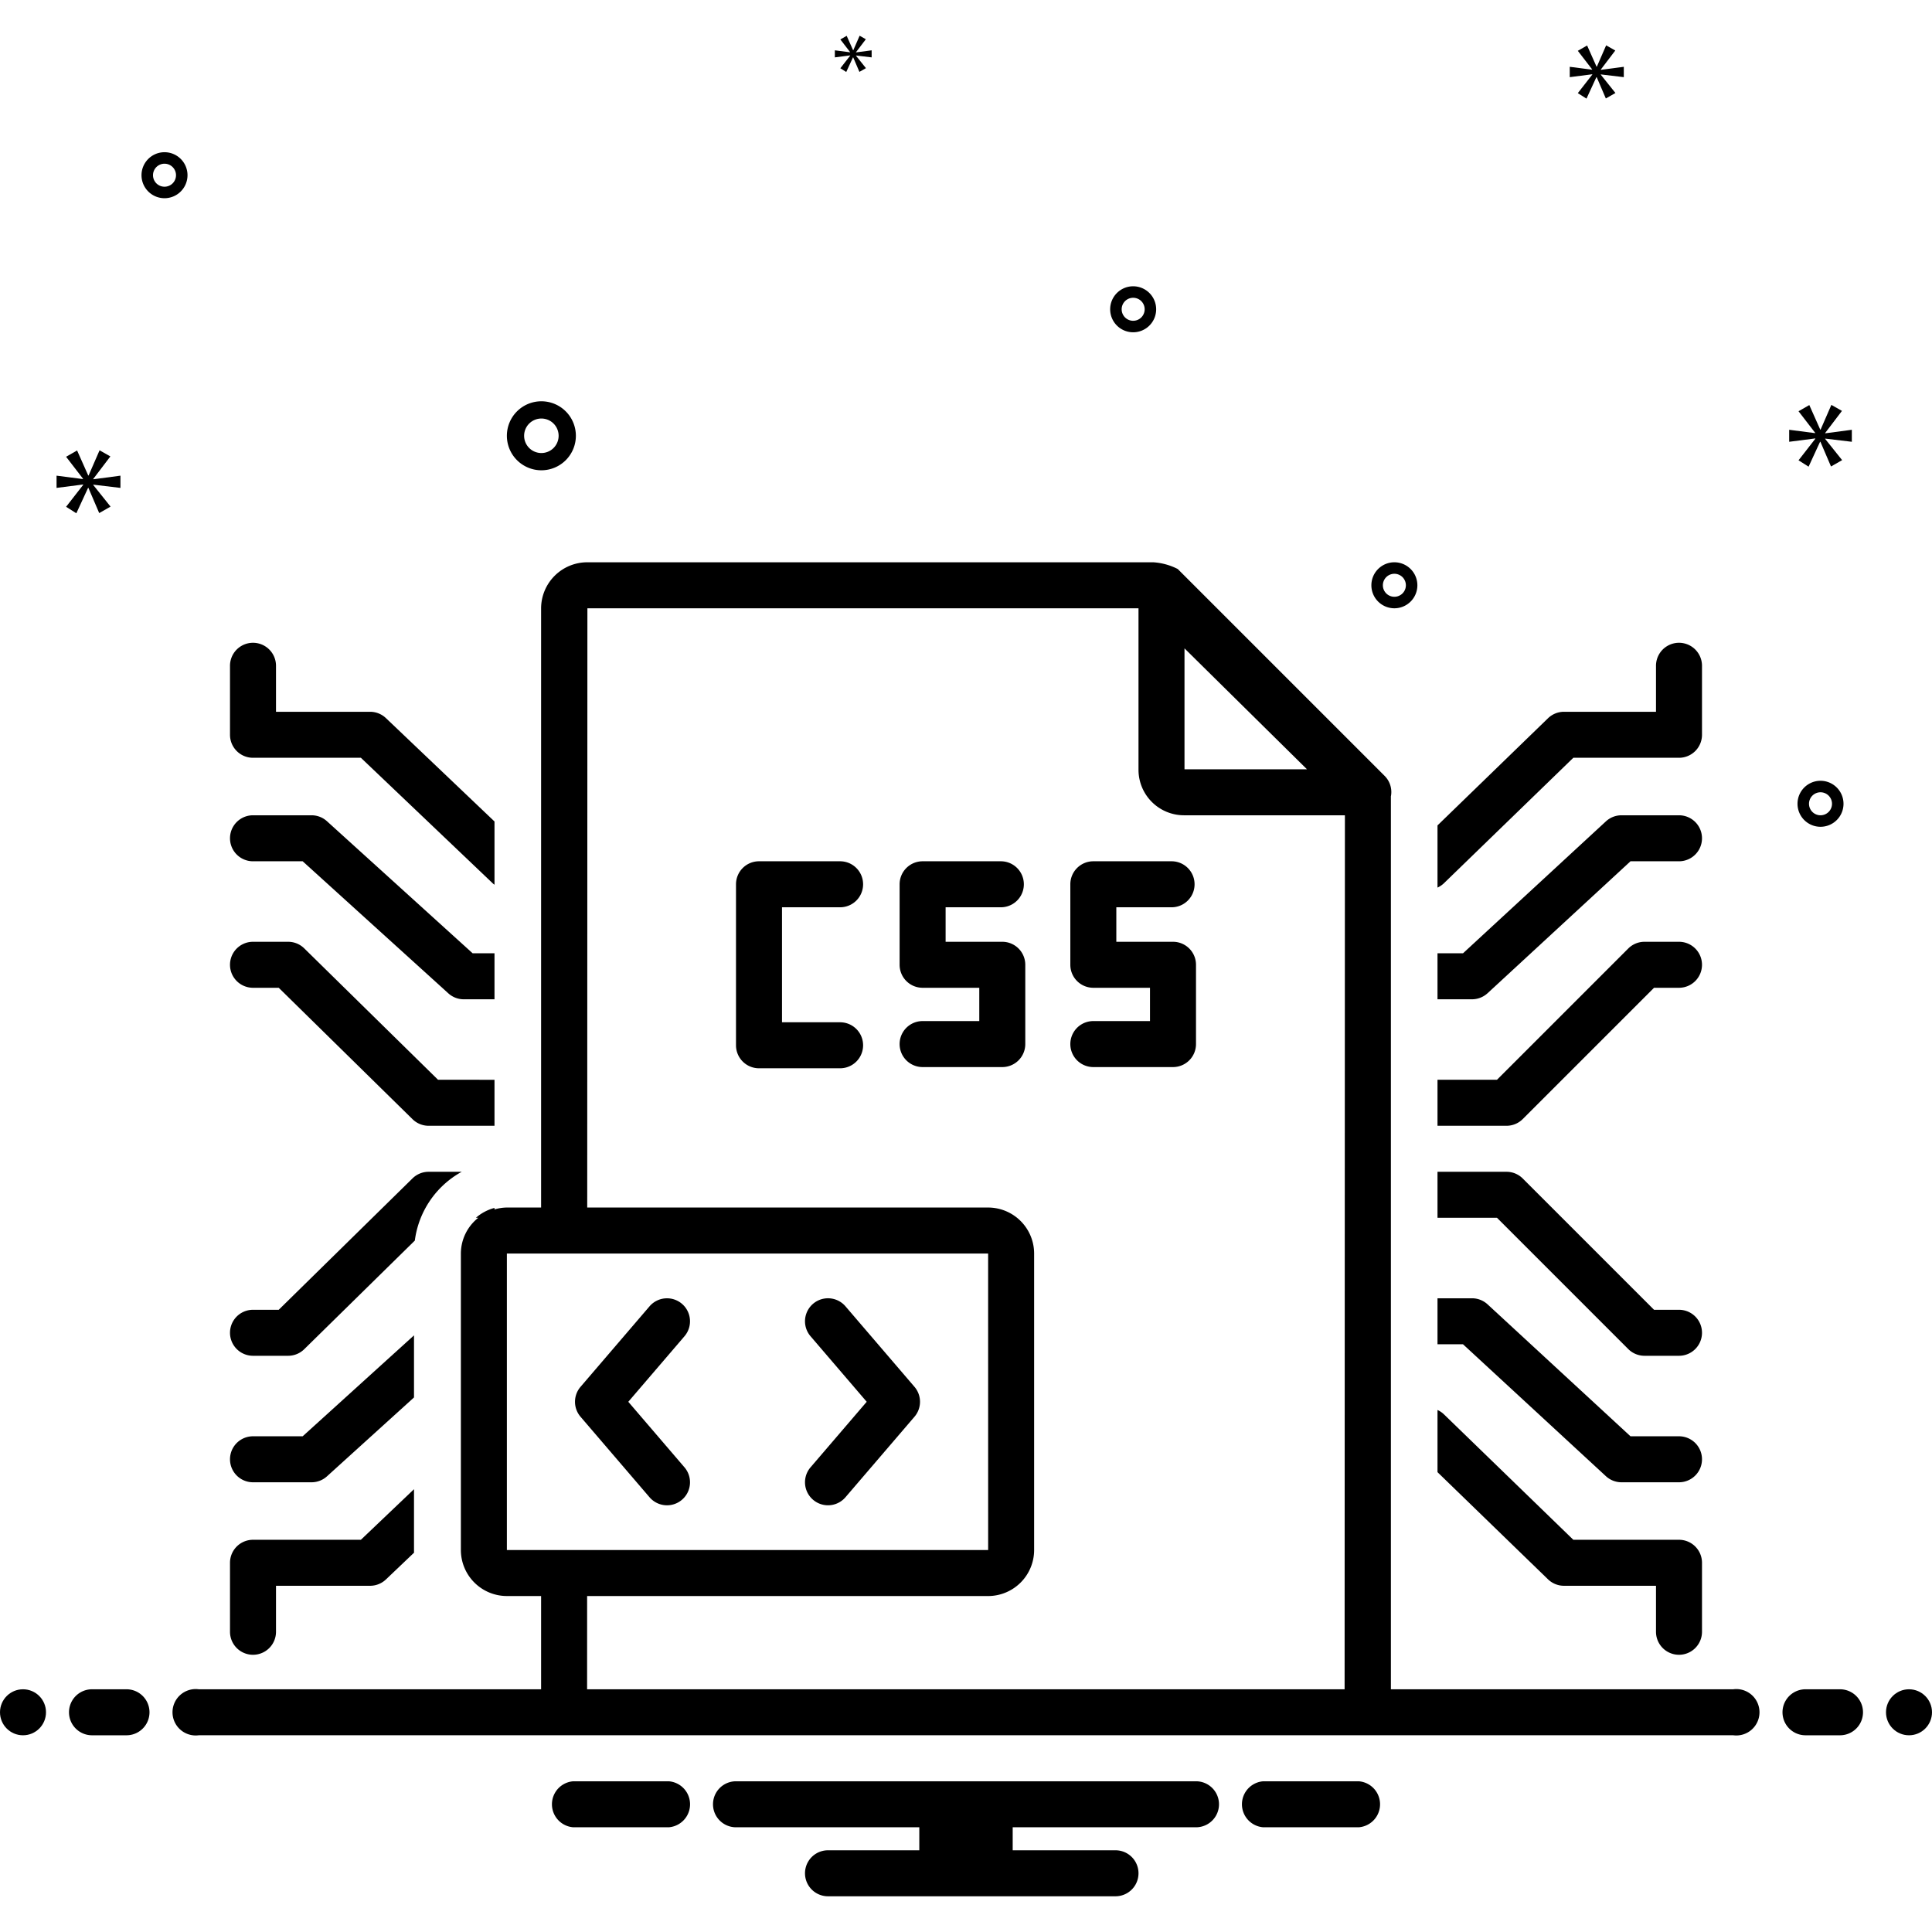 <svg xmlns="http://www.w3.org/2000/svg" data-name="Layer 1" viewBox="0 0 168 168">
    <path fill="#000"
        d="M47.076 40.894a3 3 0 1 0-3-3A3.003 3.003 0 0 0 47.076 40.894zm0-4.5a1.5 1.5 0 1 1-1.5 1.5A1.501 1.501 0 0 1 47.076 36.394zM158.305 67.894a2 2 0 1 0 2 2A2.002 2.002 0 0 0 158.305 67.894zm0 3a1 1 0 1 1 1-1A1.001 1.001 0 0 1 158.305 70.894zM121.25 48.894a2 2 0 1 0 2 2A2.002 2.002 0 0 0 121.25 48.894zm0 3a1 1 0 1 1 1-1A1.001 1.001 0 0 1 121.25 51.894zM98.536 24.894a2 2 0 1 0 2 2A2.002 2.002 0 0 0 98.536 24.894zm0 3a1 1 0 1 1 1-1A1.001 1.001 0 0 1 98.536 27.894zM16.305 15.236a2 2 0 1 0-2 2A2.002 2.002 0 0 0 16.305 15.236zm-3 0a1 1 0 1 1 1 1A1.001 1.001 0 0 1 13.305 15.236z" />
    <polygon fill="#000"
        points="8.111 41.644 9.597 39.688 8.658 39.156 7.704 41.346 7.672 41.346 6.703 39.171 5.747 39.719 7.219 41.628 7.219 41.659 4.918 41.362 4.918 42.426 7.234 42.129 7.234 42.16 5.747 44.069 6.639 44.632 7.657 42.426 7.688 42.426 8.627 44.616 9.613 44.053 8.111 42.175 8.111 42.144 10.473 42.426 10.473 41.362 8.111 41.675 8.111 41.644" />
    <polygon fill="#000"
        points="73.93 4.836 73.074 5.935 73.587 6.259 74.173 4.989 74.191 4.989 74.732 6.25 75.299 5.926 74.435 4.845 74.435 4.827 75.795 4.989 75.795 4.376 74.435 4.556 74.435 4.538 75.291 3.412 74.75 3.106 74.2 4.367 74.182 4.367 73.624 3.115 73.074 3.43 73.921 4.529 73.921 4.547 72.596 4.376 72.596 4.989 73.93 4.818 73.93 4.836" />
    <polygon fill="#000"
        points="161.029 38.416 161.029 37.372 158.712 37.679 158.712 37.648 160.17 35.73 159.249 35.208 158.313 37.357 158.282 37.357 157.331 35.223 156.394 35.761 157.837 37.633 157.837 37.664 155.581 37.372 155.581 38.416 157.852 38.124 157.852 38.155 156.394 40.027 157.269 40.58 158.267 38.416 158.297 38.416 159.218 40.564 160.185 40.012 158.712 38.17 158.712 38.139 161.029 38.416" />
    <polygon fill="#000"
        points="139.201 6.047 140.459 4.393 139.665 3.943 138.857 5.796 138.83 5.796 138.01 3.956 137.202 4.419 138.447 6.034 138.447 6.061 136.5 5.809 136.5 6.709 138.46 6.458 138.46 6.484 137.202 8.099 137.956 8.576 138.817 6.709 138.843 6.709 139.638 8.563 140.472 8.086 139.201 6.497 139.201 6.471 141.2 6.709 141.2 5.809 139.201 6.074 139.201 6.047" />
    <circle cx="2" cy="148.894" r="2" fill="#000" />
    <path fill="#000"
        d="M11 146.894H8a2 2 0 0 0 0 4h3a2 2 0 0 0 0-4zM160 146.894h-3a2 2 0 0 0 0 4h3a2 2 0 0 0 0-4z" />
    <circle cx="166" cy="148.894" r="2" fill="#000" />
    <path fill="#000"
        d="M118.154 154.894h-8.308a2.006 2.006 0 0 0 0 4h8.308a2.006 2.006 0 0 0 0-4zM58.154 154.894H49.846a2.006 2.006 0 0 0 0 4h8.308a2.006 2.006 0 0 0 0-4zM104 154.894H64a2 2 0 0 0 0 4H79.94v2H72a2 2 0 0 0 0 4H97a2 2 0 0 0 0-4H88.06v-2H104a2 2 0 0 0 0-4z" />
    <path fill="#000"
        d="M22 85.894h2.237L35.872 97.321a2 2 0 0 0 1.401.573H43v-4H38.091L26.456 82.467a2 2 0 0 0-1.401-.573H22a2 2 0 0 0 0 4zM22 65.894h9.382L42.856 76.821c.044.042.096.075.144.113V71.434L33.561 62.446a1.999 1.999 0 0 0-1.379-.552H24v-4a2 2 0 0 0-4 0v6A2 2 0 0 0 22 65.894z" />
    <path fill="#000"
        d="M22 74.894h4.319L38.984 86.376a1.998 1.998 0 0 0 1.343.519H43v-4H41.099L28.434 71.413a1.998 1.998 0 0 0-1.343-.519H22a2 2 0 0 0 0 4zM139.644 128.364A2 2 0 0 0 141 128.894h5a2 2 0 0 0 0-4h-4.218l-12.425-11.47A2 2 0 0 0 128 112.894h-3v4h2.218z" />
    <path fill="#000"
        d="M136 137.894h8v4a2 2 0 0 0 4 0v-6a2 2 0 0 0-2-2h-9.189l-11.257-10.914A1.987 1.987 0 0 0 125 122.608v5.407l9.608 9.315A1.998 1.998 0 0 0 136 137.894zM141.586 117.308A2 2 0 0 0 143 117.894h3a2 2 0 0 0 0-4h-2.171l-11.415-11.414A2 2 0 0 0 131 101.894h-6v4h5.171zM132.414 97.308L143.829 85.894H146a2 2 0 0 0 0-4h-3a2 2 0 0 0-1.414.586L130.171 93.894H125v4h6A2 2 0 0 0 132.414 97.308z" />
    <path fill="#000"
        d="M129.356,86.364,141.782,74.894H146a2,2,0,0,0,0-4h-5a2,2,0,0,0-1.356.53L127.218,82.894H125v4h3A2,2,0,0,0,129.356,86.364Z" />
    <path fill="#000"
        d="M136.811 65.894H146a2 2 0 0 0 2-2v-6a2 2 0 1 0-4 0v4h-8a1.998 1.998 0 0 0-1.392.564L125 71.774v5.407a1.987 1.987 0 0 0 .553-.372zM22 143.894a2 2 0 0 0 2-2v-4h8.182a1.999 1.999 0 0 0 1.379-.552l2.445-2.328C36.005 134.974 36 134.935 36 134.894V129.496l-4.618 4.398H22a2 2 0 0 0-2 2v6A2 2 0 0 0 22 143.894z" />
    <path fill="#000"
        d="M22,128.894h5.091a1.998,1.998,0,0,0,1.343-.519L36,121.517v-5.399l-9.681,8.776H22a2,2,0,0,0,0,4Z" />
    <path fill="#000"
        d="M22 117.894h3.055a2 2 0 0 0 1.401-.573l9.616-9.445a7.999 7.999 0 0 1 4.078-5.982H37.273a2 2 0 0 0-1.401.573L24.237 113.894H22a2 2 0 1 0 0 4zM73.052 78.894a2 2 0 0 0 0-4H66a2 2 0 0 0-2 2v14a2 2 0 0 0 2 2h7.052a2 2 0 0 0 0-4H68v-10z" />
    <path fill="#000"
        d="M87.155,81.894H82.227v-3h4.804a2,2,0,0,0,0-4h-6.804a2,2,0,0,0-2,2v7a2,2,0,0,0,2,2h4.928v2.895H80.227a2,2,0,0,0,0,4h6.928a2,2,0,0,0,2-2V83.894A2,2,0,0,0,87.155,81.894Z" />
    <path fill="#000"
        d="M102,81.894H97.072v-3h4.804a2,2,0,0,0,0-4h-6.804a2,2,0,0,0-2,2v7a2,2,0,0,0,2,2H100v2.895H95.072a2,2,0,0,0,0,4H102a2,2,0,0,0,2-2V83.894A2,2,0,0,0,102,81.894Z" />
    <path fill="#000"
        d="M73.519 113.592a2 2 0 1 0-3.037 2.604l4.884 5.698-4.884 5.698a2 2 0 0 0 3.037 2.604l6-7a2 2 0 0 0 0-2.604zM59.302 113.376a2.003 2.003 0 0 0-2.82.217l-6 7a2 2 0 0 0 0 2.604l6 7a2 2 0 1 0 3.037-2.604l-4.884-5.698 4.884-5.698A2.001 2.001 0 0 0 59.302 113.376z" />
    <path fill="#000"
        d="M150.721,146.894H120.948V69.314c0-.014-.004-.028-.004-.042a1.983,1.983,0,0,0-.53-1.792l-18-18a5.433,5.433,0,0,0-2.125-.586H51.078a4.017,4.017,0,0,0-4.026,4v52.108H44.076A3.949,3.949,0,0,0,43,105.168v-.132a4.02,4.02,0,0,0-1.616.858h.206a3.977,3.977,0,0,0-1.514,3.108v25.783a4.004,4.004,0,0,0,4,4h2.976v8.108H17.279a2.017,2.017,0,1,0,0,4H150.721a2.017,2.017,0,1,0,0-4ZM103,56.381,113.65,66.894H103Zm-58.924,78.405V109.003H85.924l.002,25.783Zm6.976,12.108.002-8.108h34.87a4.004,4.004,0,0,0,4-4V109.003a4.004,4.004,0,0,0-4-4H51.063l.015-52.108H99V66.94a3.959,3.959,0,0,0,3.955,3.954h13.993l-.026,76Z" />
</svg>